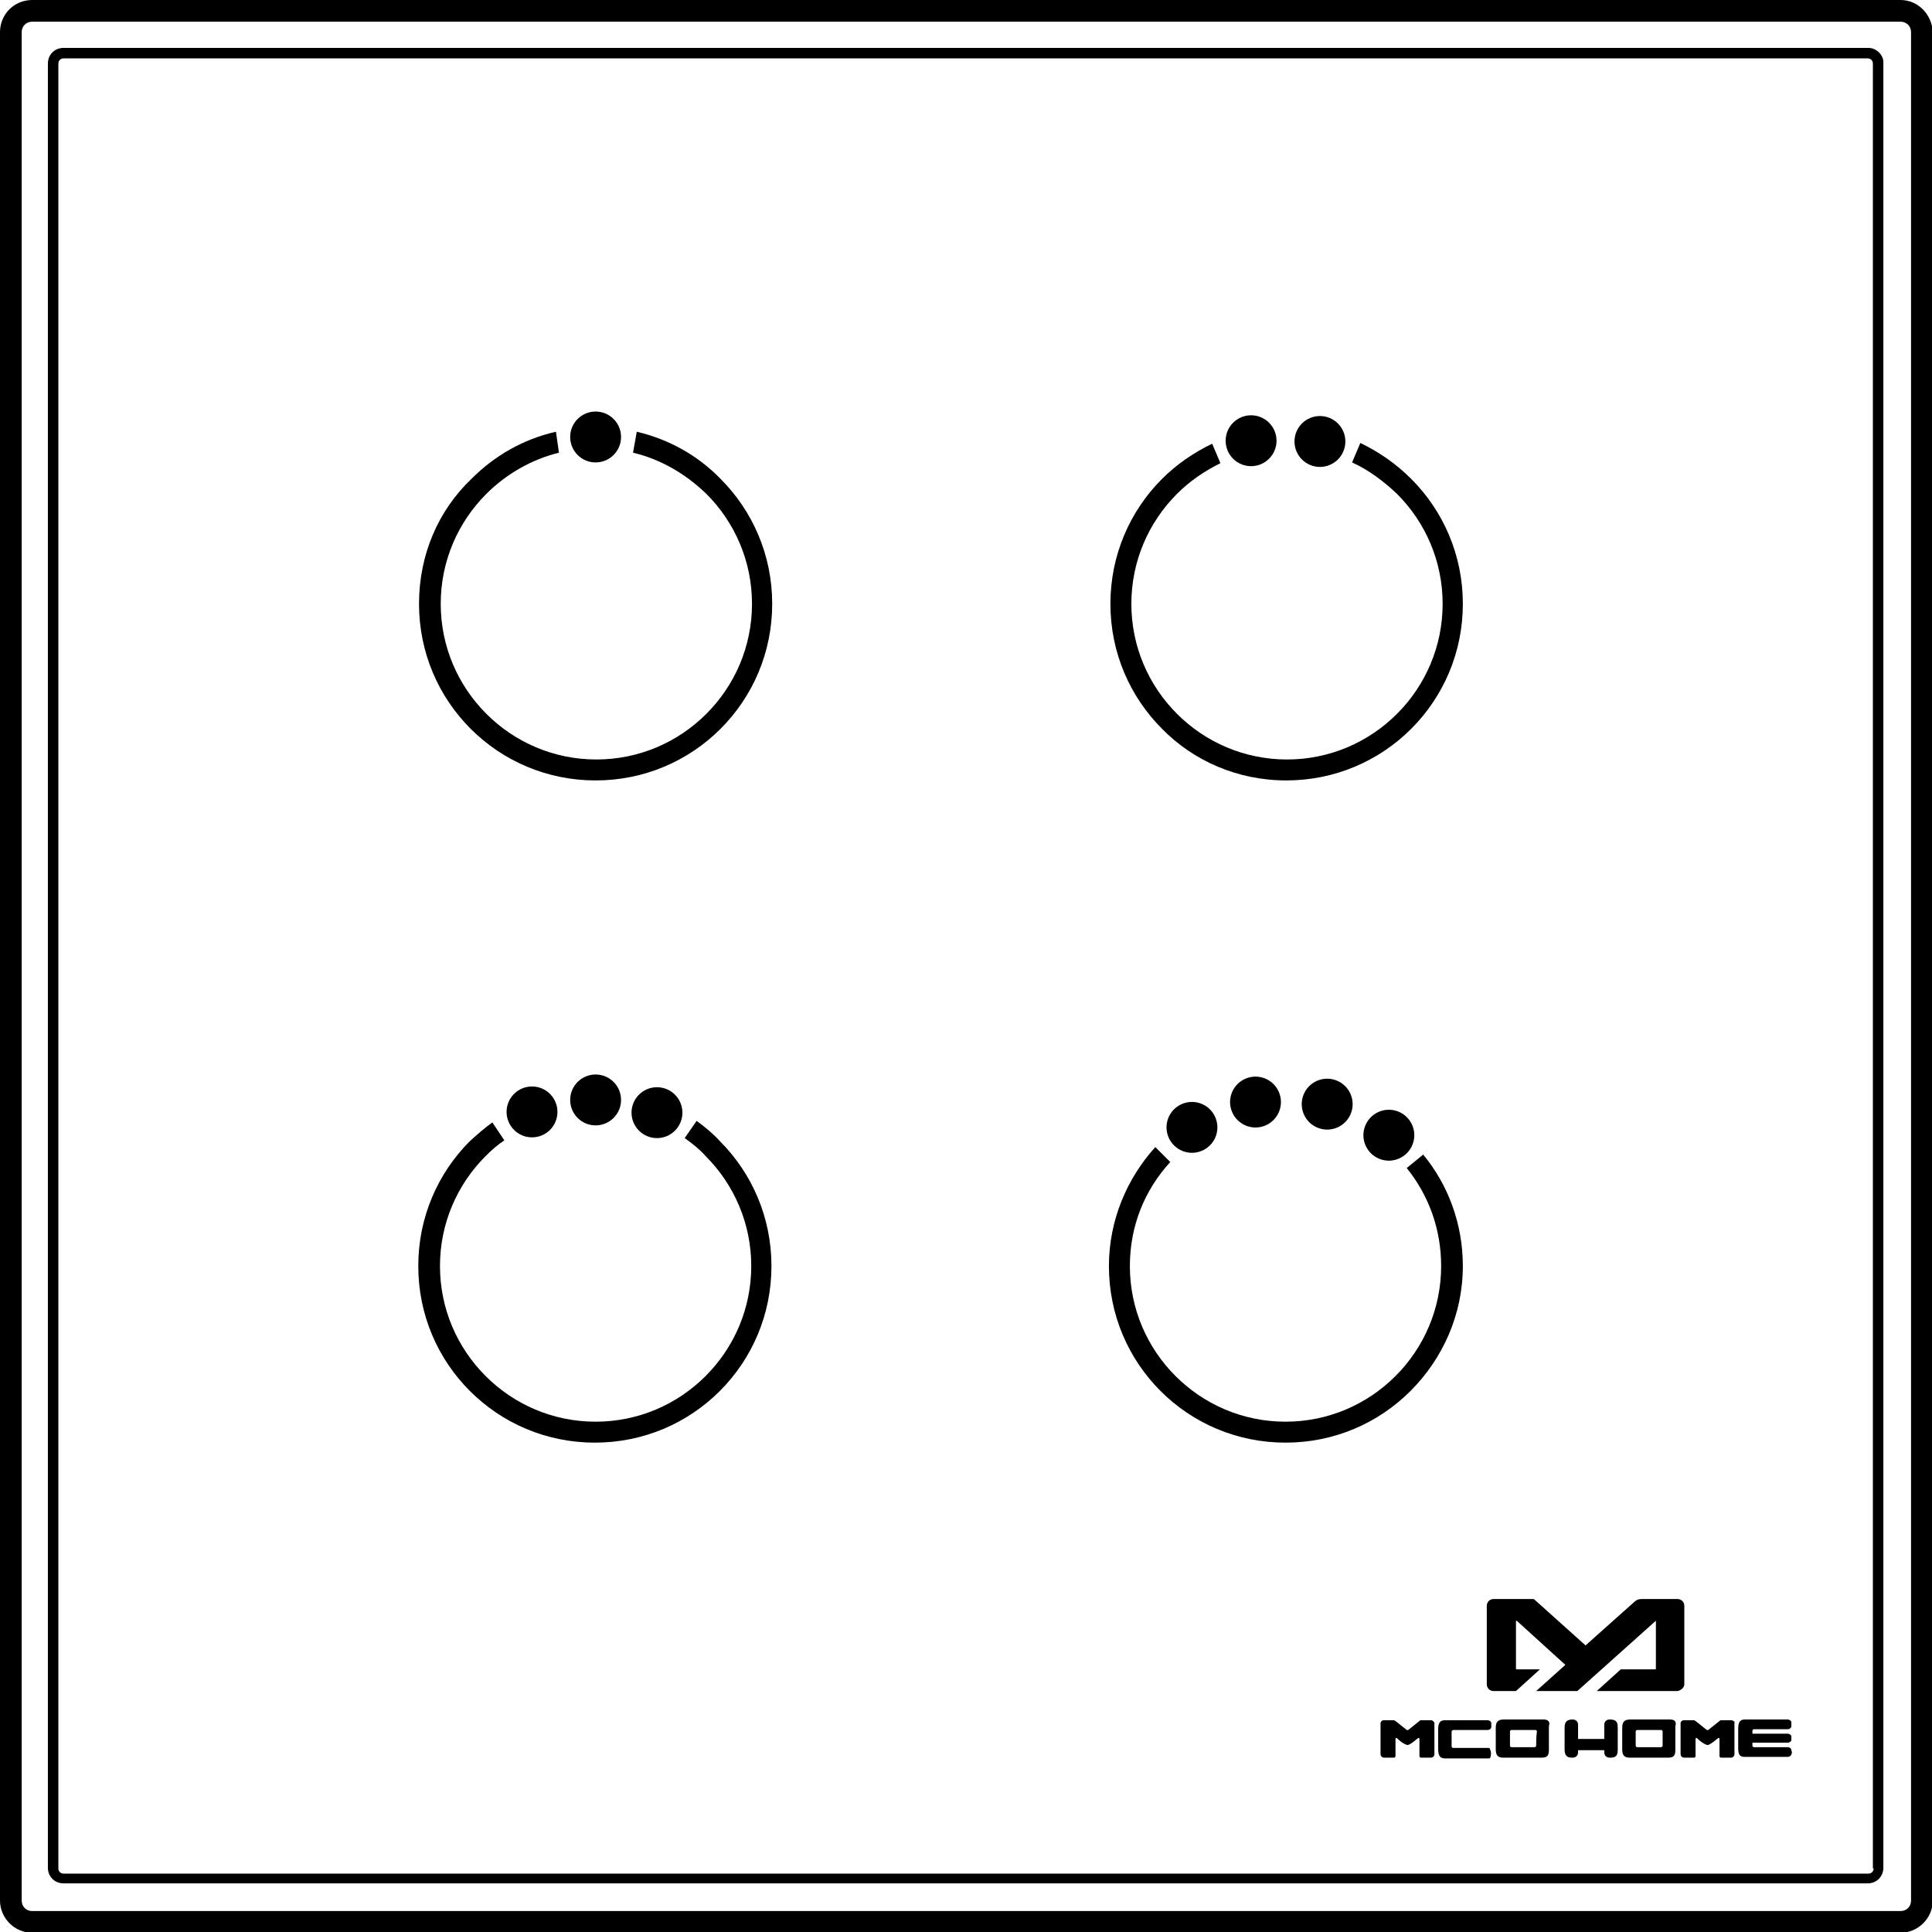 <?xml version="1.0" encoding="utf-8"?>
<!-- Generator: Adobe Illustrator 21.0.0, SVG Export Plug-In . SVG Version: 6.00 Build 0)  -->
<svg version="1.1" id="Layer_1" xmlns="http://www.w3.org/2000/svg" xmlns:xlink="http://www.w3.org/1999/xlink" x="0px" y="0px"
	 viewBox="0 0 258.2 258.2" style="enable-background:new 0 0 258.2 258.2;" xml:space="preserve">
<g>
	<path d="M249.7,6.4H8.5c-1.2,0-2.1,0.9-2.1,2.1v241.1c0,1.2,0.9,2.1,2.1,2.1h241.1c1.2,0,2.1-0.9,2.1-2.1V8.5
		C251.8,7.4,250.8,6.4,249.7,6.4z M250.4,249.7c0,0.4-0.3,0.7-0.7,0.7H8.5c-0.4,0-0.7-0.3-0.7-0.7V8.5c0-0.4,0.3-0.7,0.7-0.7h241.1
		c0.4,0,0.7,0.3,0.7,0.7V249.7z"/>
	<path d="M254,0H4.3C1.9,0,0,1.9,0,4.3V254c0,2.3,1.9,4.3,4.3,4.3H254c2.3,0,4.3-1.9,4.3-4.3V4.3C258.2,1.9,256.3,0,254,0z
		 M255.4,254c0,0.8-0.6,1.4-1.4,1.4H4.3c-0.8,0-1.4-0.6-1.4-1.4V4.3c0-0.8,0.6-1.4,1.4-1.4H254c0.8,0,1.4,0.6,1.4,1.4V254z"/>
	<path d="M93.1,149.8l-1.6,2.3c1,0.7,2,1.5,2.8,2.4c3.8,3.8,6.1,9,6.1,14.7c0,5.7-2.3,10.9-6.1,14.7c-3.8,3.8-9,6.1-14.7,6.1
		s-10.9-2.3-14.7-6.1c-3.8-3.8-6.1-9-6.1-14.7c0-5.7,2.3-10.9,6.1-14.7c0.8-0.8,1.6-1.5,2.5-2.1l-1.6-2.4c-1.1,0.8-2,1.6-3,2.5
		c-4.3,4.3-6.9,10.2-6.9,16.7c0,6.5,2.6,12.4,6.9,16.7c4.3,4.3,10.2,6.9,16.7,6.9c6.5,0,12.4-2.6,16.7-6.9
		c4.3-4.3,6.9-10.2,6.9-16.7c0-6.5-2.6-12.4-6.9-16.7C95.3,151.5,94.2,150.6,93.1,149.8z"/>
	<circle cx="87.8" cy="148.7" r="3.4"/>
	<circle cx="71.1" cy="148.6" r="3.4"/>
	<path d="M195.5,169.2c0-5.7-2-10.9-5.3-14.9l-2.2,1.8c2.9,3.6,4.6,8.1,4.6,13.1c0,5.7-2.3,10.9-6.1,14.7c-3.8,3.8-9,6.1-14.7,6.1
		c-5.7,0-10.9-2.3-14.7-6.1c-3.8-3.8-6.1-9-6.1-14.7c0-5.4,2-10.2,5.4-13.9l-2-2c-3.8,4.2-6.2,9.8-6.2,15.9c0,6.5,2.6,12.4,6.9,16.7
		c4.3,4.3,10.2,6.9,16.7,6.9c6.5,0,12.4-2.6,16.7-6.9C192.8,181.6,195.5,175.7,195.5,169.2z"/>
	<ellipse transform="matrix(0.924 -0.382 0.382 0.924 -43.564 75.185)" cx="167.8" cy="147.4" rx="3.4" ry="3.4"/>
	<ellipse transform="matrix(0.924 -0.382 0.382 0.924 -45.501 72.179)" cx="159.3" cy="150.8" rx="3.4" ry="3.4"/>
	<circle cx="79.6" cy="147" r="3.4"/>
	<ellipse transform="matrix(0.441 -0.898 0.898 0.441 -32.51 251.348)" cx="185.5" cy="151.8" rx="3.4" ry="3.4"/>
	<ellipse transform="matrix(0.441 -0.898 0.898 0.441 -33.364 241.686)" cx="177.3" cy="147.6" rx="3.4" ry="3.4"/>
	<path d="M85.1,57.7l-0.5,2.8c3.8,0.9,7.1,2.9,9.8,5.5c3.8,3.8,6.1,9,6.1,14.7c0,5.7-2.3,10.9-6.1,14.7c-3.8,3.8-9,6.1-14.7,6.1
		c-5.7,0-10.9-2.3-14.7-6.1c-3.8-3.8-6.1-9-6.1-14.7c0-5.7,2.3-10.9,6.1-14.7c2.6-2.6,6-4.6,9.7-5.5l-0.4-2.8
		c-4.4,1-8.2,3.2-11.3,6.3C58.6,68.2,56,74.1,56,80.7c0,6.5,2.6,12.4,6.9,16.7c4.3,4.3,10.2,6.9,16.7,6.9c6.5,0,12.4-2.6,16.7-6.9
		c4.3-4.3,6.9-10.2,6.9-16.7c0-6.5-2.6-12.4-6.9-16.7C93.3,60.9,89.4,58.7,85.1,57.7z"/>
	<circle cx="79.6" cy="58.4" r="3.4"/>
	<path d="M171.9,104.3c6.5,0,12.4-2.6,16.7-6.9c4.3-4.3,6.9-10.2,6.9-16.7c0-6.5-2.6-12.4-6.9-16.7c-2-2-4.3-3.6-6.8-4.8l-1.1,2.6
		c2.2,1,4.2,2.5,6,4.2c3.8,3.8,6.1,9,6.1,14.7c0,5.7-2.3,10.9-6.1,14.7c-3.8,3.8-9,6.1-14.7,6.1c-5.7,0-10.9-2.3-14.7-6.1
		c-3.8-3.8-6.1-9-6.1-14.7c0-5.7,2.3-10.9,6.1-14.7c1.7-1.7,3.6-3,5.8-4.1l-1.1-2.6c-2.5,1.2-4.8,2.8-6.7,4.7
		c-4.3,4.3-6.9,10.2-6.9,16.7c0,6.5,2.6,12.4,6.9,16.7C159.4,101.6,165.3,104.3,171.9,104.3z"/>
	<circle cx="176.4" cy="59" r="3.4"/>
	<circle cx="167.2" cy="58.9" r="3.4"/>
	<path d="M225.1,225.1v-10.5c0-0.5-0.4-0.9-0.9-0.9c-1.6,0-3.2,0-4.8,0c-0.4,0-0.7,0.1-1,0.4l-6.5,5.8l-6.8-6.1
		c-0.1-0.1-0.1-0.1-0.3-0.1h-0.4h-3.1h-1.7c-0.5,0-0.9,0.4-0.9,0.9v10.5c0,0.5,0.4,0.9,0.9,0.9h3l3.2-2.9h-3.1
		c-0.1,0-0.1-0.1-0.1-0.1v-6.3c0,0,0-0.1,0.1-0.1l6.5,5.9l-3.9,3.5h0.3h1.4h1.6h1.2h1l10.5-9.4c0,0,0,0.1,0,0.1v6.3
		c0,0.1-0.1,0.1-0.1,0.1h-4.6l-3.2,2.9h10.8C224.7,225.9,225.1,225.5,225.1,225.1z"/>
	<path d="M231.4,229.9H230c-0.1,0-0.1,0-0.2,0.1l-1.5,1.2c0,0-0.1,0-0.1,0c0,0-0.1,0-0.1,0l-1.5-1.2c-0.1,0-0.1-0.1-0.2-0.1h-1.4
		c-0.2,0-0.4,0.2-0.4,0.4c0,1.4,0,2.8,0,4.1c0,0.3,0.2,0.5,0.5,0.5h1.3c0.1,0,0.2-0.1,0.2-0.2v-2.3c0-0.1,0.1-0.2,0.2-0.1
		c0.4,0.4,0.8,0.7,1.3,0.9c0.1,0,0.1,0,0.1,0c0,0,0.1,0,0.1,0c0.5-0.2,0.9-0.6,1.3-0.9c0.1-0.1,0.2,0,0.2,0.1v2.3
		c0,0.1,0.1,0.2,0.2,0.2h1.3c0.3,0,0.5-0.2,0.5-0.5c0-1.4,0-2.7,0-4.1C231.9,230.1,231.6,229.9,231.4,229.9z"/>
	<path d="M234.4,231.1h4.5c0.3,0,0.5-0.2,0.5-0.4c0-0.2,0-0.4,0-0.6c-0.1-0.2-0.3-0.3-0.5-0.3h-5.7c-0.7,0-0.9,0.4-0.9,1.3
		c0,0.4,0,0.8,0,1.2c0,0.4,0,0.8,0,1.2c0,0.9,0.1,1.3,0.9,1.3h5.7c0.2,0,0.4-0.1,0.5-0.3c0.1-0.2,0.1-0.4,0-0.6
		c0-0.3-0.3-0.4-0.5-0.4h-4.5c-0.1,0-0.2-0.1-0.2-0.2c0-0.1,0-0.2,0-0.4h4.7c0.2,0,0.4-0.1,0.5-0.3c0-0.1,0-0.2,0-0.3
		c0-0.1,0-0.2,0-0.3c-0.1-0.2-0.3-0.3-0.5-0.3h-4.7c0-0.1,0-0.2,0-0.4C234.2,231.2,234.3,231.1,234.4,231.1z"/>
	<path d="M223.2,229.8c-0.9,0-4.4,0-5.3,0c-0.8,0-1.1,0.3-1.1,1.1c0,1,0,1.9,0,2.9c0,0.8,0.3,1.1,1,1.1c1.7,0,3.4,0,5.1,0
		c0.7,0,1-0.2,1-1c0-1.2,0-2.1,0-3.2C224.1,230.1,223.8,229.8,223.2,229.8z M222.2,233.3c0,0.1-0.1,0.2-0.2,0.2h-3.2
		c-0.1,0-0.2-0.1-0.2-0.2v-1.9c0-0.1,0.1-0.2,0.2-0.2h3.2c0.1,0,0.2,0.1,0.2,0.2C222.2,232.2,222.2,232.6,222.2,233.3z"/>
	<path d="M215.1,229.8L215.1,229.8c-0.4,0-0.7,0.3-0.7,0.7v0.8v1.1h-3.5v-1.1v-0.8c0-0.4-0.3-0.7-0.7-0.7h0c-0.8,0-1.1,0.3-1.1,1.1
		c0,1,0,1.9,0,2.9c0,0.8,0.3,1.1,1,1.1h0.1c0.4,0,0.7-0.3,0.7-0.7v-0.3h3.5v0.3c0,0.4,0.3,0.7,0.7,0.7h0.1c0.8,0,1-0.3,1-1.1
		c0-0.9,0-1.9,0-2.9C216.2,230.1,216,229.8,215.1,229.8z"/>
	<path d="M206.3,229.8c-0.9,0-4.4,0-5.3,0c-0.8,0-1.1,0.3-1.1,1.1c0,1,0,1.9,0,2.9c0,0.8,0.3,1.1,1,1.1c1.7,0,3.4,0,5.1,0
		c0.7,0,1-0.2,1-1c0-1.2,0-2.1,0-3.2C207.2,230.1,206.9,229.8,206.3,229.8z M205.3,233.3c0,0.1-0.1,0.2-0.2,0.2H202
		c-0.1,0-0.2-0.1-0.2-0.2v-1.9c0-0.1,0.1-0.2,0.2-0.2h3.2c0.1,0,0.2,0.1,0.2,0.2C205.3,232.2,205.3,232.6,205.3,233.3z"/>
	<path d="M194.3,231.2h4.5c0.3,0,0.5-0.2,0.5-0.4c0-0.2,0-0.4,0-0.6c-0.1-0.2-0.3-0.3-0.5-0.3c-1.9,0-3.8,0-5.7,0
		c-0.7,0-0.9,0.4-0.9,1.3c0,0.8,0,1.5,0,2.4c0,0.8,0.1,1.4,0.9,1.4c2,0,3.9,0,5.9,0c0.1,0,0.2-0.1,0.2-0.2c0.1-0.4,0.1-0.7-0.1-1.1
		c0-0.1-0.1-0.1-0.2-0.1h-4.7c-0.1,0-0.2-0.1-0.2-0.2c0-0.8,0-1.3,0-2C194.1,231.2,194.2,231.2,194.3,231.2z"/>
	<path d="M191.3,229.9h-1.4c-0.1,0-0.1,0-0.2,0.1l-1.5,1.2c0,0-0.1,0-0.1,0c0,0-0.1,0-0.1,0l-1.5-1.2c-0.1,0-0.1-0.1-0.2-0.1h-1.4
		c-0.2,0-0.4,0.2-0.4,0.4c0,1.4,0,2.8,0,4.1c0,0.3,0.2,0.5,0.5,0.5h1.3c0.1,0,0.2-0.1,0.2-0.2v-2.3c0-0.1,0.1-0.2,0.2-0.1
		c0.4,0.4,0.8,0.7,1.3,0.9c0.1,0,0.1,0,0.1,0c0,0,0.1,0,0.1,0c0.5-0.2,0.9-0.6,1.3-0.9c0.1-0.1,0.2,0,0.2,0.1v2.3
		c0,0.1,0.1,0.2,0.2,0.2h1.3c0.3,0,0.5-0.2,0.5-0.5c0-1.4,0-2.7,0-4.1C191.7,230.1,191.4,229.9,191.3,229.9z"/>
</g>
</svg>
